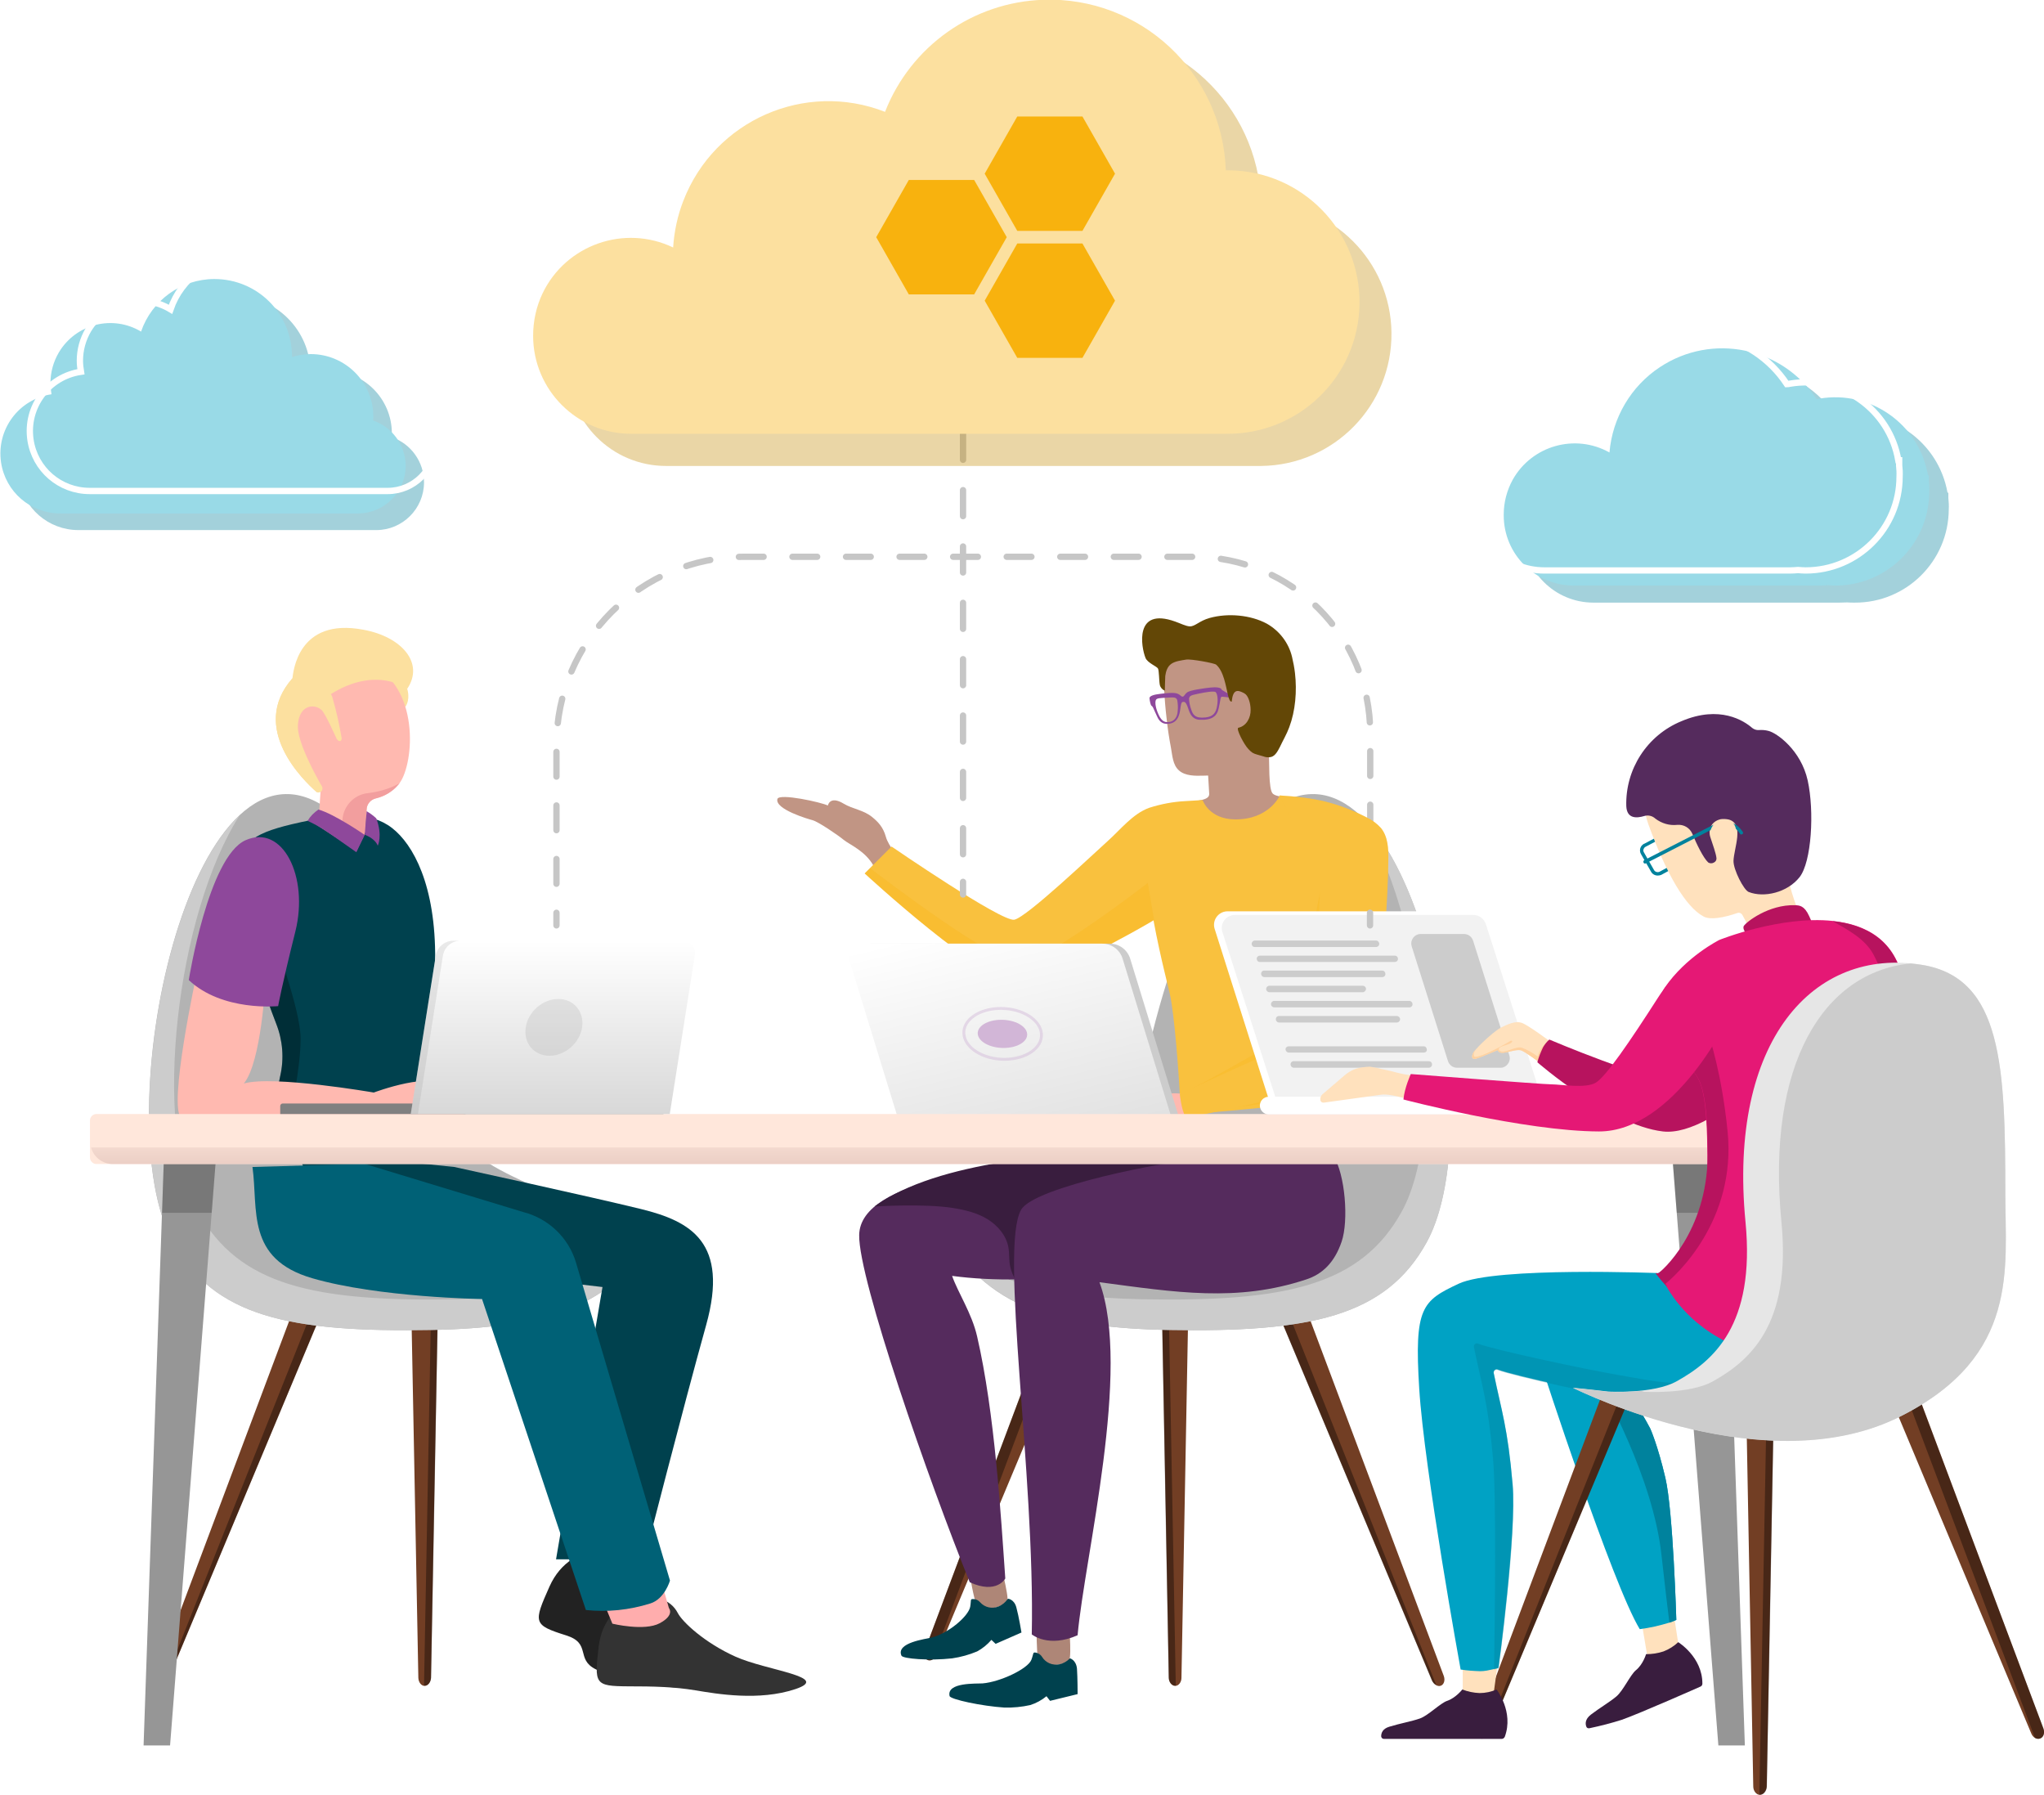 <?xml version="1.0" encoding="utf-8"?>
<!-- Generator: Adobe Illustrator 25.4.1, SVG Export Plug-In . SVG Version: 6.00 Build 0)  -->
<svg version="1.1" id="learning" xmlns="http://www.w3.org/2000/svg" xmlns:xlink="http://www.w3.org/1999/xlink" x="0px" y="0px"
	 viewBox="0 0 972.3 853.6" enable-background="new 0 0 972.3 853.6" xml:space="preserve">
<g id="lines">
	
		<line fill="none" stroke="#C6C6C6" stroke-width="3" stroke-linecap="round" stroke-dasharray="12.37,14.43" x1="458.1" y1="206.3" x2="458.1" y2="412.2"/>
	<path fill="none" stroke="#C6C6C6" stroke-width="3" stroke-linecap="round" stroke-dasharray="11.76,13.72" d="M264.7,420.3v-65.9
		c0-49.5,40.1-89.6,89.6-89.6h213.5c46.4,0,84,37.6,84,84v78.4"/>
</g>
<g id="people">
	<path fill="#723E24" d="M681.2,799.2l-79.1-188.9l12.7-5l72,191.8c0.7,2,0.1,4-1.4,4.6S682,801.1,681.2,799.2z"/>
	<path opacity="0.37" enable-background="new    " d="M616.9,611l-8.1,3.2l74.4,187.2c-0.9-0.5-1.7-1.3-2.1-2.2l-79.1-189l12.7-5
		L616.9,611z"/>
	<path fill="#723E24" d="M556,798l-3.8-204.8h13.6L562,798c0,2.1-1.4,3.8-3,3.8S556,800,556,798z"/>
	<path opacity="0.37" enable-background="new    " d="M565.7,598.5h-10.2l3.8,203.1c-0.1,0-0.2,0-0.4,0c-1.6,0-2.9-1.7-3-3.8
		l-3.8-204.8h13.6L565.7,598.5z"/>
	<path fill="#723E24" d="M445.5,787.1l79.1-189l-12.7-5l-72,191.8c-0.7,2-0.1,4,1.4,4.6S444.7,789,445.5,787.1z"/>
	<g opacity="0.37">
		<path d="M439.9,784.9l72-191.8l12.7,5l-1.5,3.5l-7.8-3.1l-71.6,190.7c-0.7,0.5-1.6,0.6-2.4,0.3
			C439.8,788.9,439.2,786.9,439.9,784.9z"/>
	</g>
	<path fill="#B3B3B3" d="M468.6,609.9c13.8,11.2,34.3,21.6,86.3,22.6c68.4,1.3,104.2-6.4,123.7-41.7c32.5-58.9-8.2-249.3-72.2-207.1
		C552.8,418.9,542.1,531.5,535,547S435.1,582.6,468.6,609.9z"/>
	<path fill="#CCCCCC" d="M543.1,617.9c68.4,1.3,104.2-6.4,123.7-41.7c22.2-40.2,10.3-141.7-19.9-188.6
		c38.6,35.8,56.6,158.1,31.8,203.2c-19.4,35.3-55.2,43-123.7,41.7c-52-1-72.5-11.4-86.3-22.6c-4.7-3.8-6.9-7.5-7.2-11.1
		C475.2,608.6,496.5,617,543.1,617.9z"/>
	<path fill="#C19584" d="M419.8,420c0,0-2.6-5.1-4.2-8.1c-3.9-7.2-11.5-10.2-14.3-12.5s-11.9-8.5-14.7-9.3
		c-1.9-0.5-18.1-5.2-16.8-10.1c0.8-2.9,21.1,1.6,24,3.1c0,0,0.9-4.9,7.5-0.9c4.3,2.6,9.5,3,13.6,6.4c2.7,2.2,5.2,4.7,6.5,9.4
		c1.1,4.2,7,11.2,7,11.2"/>
	<path fill="#C19584" d="M603.5,354.9c0.4,7.5-0.2,20.7,2,22.6s9.1,1.6,9.1,1.6s-25,31.5-27.2,29.8s-31.7-25.8-25.1-27
		s13.1-1,12.9-4.4s-0.4-6.9-0.6-10.3"/>
	<path fill="#F9C13E" d="M632,523.4c0,0-48.7,5.5-59.9,5.8s-10.7-5.6-10.7-5.6c-0.6-12.3-2.7-41.4-5-51.2c-2.2-9.2-3.1-12.6-5-21.3
		c-4.2-19.4-4-23.1-8.4-47.1l29.1-23.4c0,0,3,8.9,15.2,9.1c16.3,0.2,21.4-11.2,21.4-11.2l39.7,26.3l3.7,64l-4.7,52.7"/>
	<path fill="#C19584" d="M604.1,348.1c-0.9,3.8-2,7.5-3.4,11.2c-2.6,6.7-6.4,9.1-13.4,9.2l-14.9,0.4c-3.8,0.1-8.6,0.2-11.6-2.5
		s-3.1-7.1-3.8-10.8c-0.9-4.7-1.6-9.4-2.1-14.2c-1.1-9.3-1.5-18.6-1.3-28c0-1.3,0.1-2.6,0.3-3.8c0.1-0.5,0.3-1,0.6-1.4
		c0.5-0.4,1.1-0.7,1.8-0.7c9.3-1.5,18.7-2.1,28.2-1.8c6.7,0.2,13.7,1,19,5s7.8,10.8,10.1,17.1c0.4,1,0.6,2.4-0.2,3"/>
	<path fill="#AE8677" d="M461.3,748.9c0,0,1.8,11,3.3,14.7s13.8,0.3,14.6-2.1s-3.9-20.3-3.9-20.3"/>
	<path fill="#00414E" d="M483.5,764.6c1.1,4,2.4,11.8,2.4,11.8l-12.3,5.4l-2-1.9c-1.9,2.2-4.2,4.1-6.8,5.5
		c-3.8,1.6-7.8,2.7-11.9,3.3c-10.8,1.2-23.5,0.2-24.1-1.3c-2.7-6.2,11.6-7.9,14.4-8.6c8.1-2.1,17.4-10.1,18.3-14.6
		c0.6-3.3-0.2-3.8,1.6-3.7c1.2,0,2.3,0.6,3.1,1.5c2.2,2.5,5.7,3.3,8.8,2c1.8-0.7,3.3-2,4.4-3.6C479.3,760.2,482.5,760.5,483.5,764.6
		z"/>
	<path fill="#552B5D" d="M515.8,605.3c-19.3,3.8-43.4,4.1-62.9,1.5c2.7,7.8,9.4,17.8,11.9,28.8c8.4,36.3,11.3,85,13.4,115.1
		c0,0-4,7.7-16.9,1.8c-19.3-47.6-53-144.2-52.6-165.1c0.4-26.7,66.9-33.1,115.7-39.7"/>
	<path fill="#391D3E" d="M600.8,551.9c15.3,11.2-85,53.4-85,53.4c-10.8,2.1-21.9,3.2-32.9,3.1c-1.1-1.9-1.9-4-2.4-6.2
		c-0.6-2.9-0.3-6-0.8-8.9c-1-5.7-5.1-10.5-10-13.5s-10.7-4.4-16.4-5.3c-13.6-2.2-37.3-0.7-37.3-0.7c30.2-22.2,91.9-25.1,120.6-27
		C542.1,555.9,598.6,550.3,600.8,551.9z"/>
	<path fill="#AE8677" d="M493.1,774.2c0,0-0.1,11.1,0.7,15.1s13.5,2.7,14.8,0.4s-0.3-20.7-0.3-20.7"/>
	<path fill="#00414E" d="M512.3,793.6c0.3,4.2,0.3,12.1,0.3,12.1l-13.1,3.2l-1.7-2.2c-2.3,1.9-4.9,3.3-7.7,4.2
		c-4,0.9-8.2,1.3-12.3,1.2c-10.8-0.7-25.8-3.9-26.1-5.5c-1.5-6.6,12.8-5.8,15.7-6c8.4-0.7,21.5-6.9,23.2-11.2
		c1.2-3.1,0.5-3.8,2.3-3.4c1.2,0.3,2.2,1,2.8,2c1.7,2.8,5,4.2,8.3,3.5c1.9-0.4,3.6-1.4,4.9-2.8C508.9,788.6,511.9,789.4,512.3,793.6
		z"/>
	<path fill="#552B5D" d="M634.3,549.7c-22.6,2-45.3,2.7-68,2.2c-8.7,0-74.4,12.3-80.6,23.5c-10.3,18.3,6.7,125.3,5.1,201.9
		c0,0,7.9,6.6,21.8,0.4C516,740,538.3,651.2,523,609.8c36.2,4.8,65.4,9.6,98.3-1.3c7.7-2.5,13.5-8,16.9-18S639.9,558.6,634.3,549.7z
		"/>
	<path fill="#F9C13E" d="M572.1,380.5c0,0-7,0.4-8.3,0.5c-5.8,0.3-11.6,1.4-17.2,3.2c-7.9,2.9-13.5,10.3-19.9,16
		c-6.2,5.5-38.2,36-44.2,37.2s-58.4-34.8-58.4-34.8l-12.8,12.8c0,0,56.9,52.6,73.9,52.6c8.2,0,53.7-23.9,68.2-33.2L572.1,380.5z"/>
	<path opacity="0.25" fill="#F8B20E" enable-background="new    " d="M485.4,457.9c-11.7,0.7-65.3-40.3-71.5-45l-2.5,2.5
		c0,0,56.9,52.6,73.9,52.6c6.9,0,39.5-16.6,58.7-27.5l5-2.9l-3-17.7C545.9,420,497.8,457.2,485.4,457.9z"/>
	<g opacity="0.25">
		<path fill="#F8B20E" d="M629.4,417.2c-6.5,29.3-7.6,52.2-9.5,73.2c-22.8,8.8-38.7,21.2-61,31.1c0,0-10.9-2.1-12.7,4.5
			c-1.1,3.8,19.6,2.4,19.6,2.4c20.6,0.1,76.1-10.5,79.8-11.5s14.4-70.2,14.8-107.8c0.1-5.3-0.1-11.1-3.5-15.3
			c-1.9-2.1-4.2-3.8-6.7-5c-14.5-7.4-25.3-9.5-41.6-10.5"/>
	</g>
	<path fill="#FFB9B0" d="M568.7,523.4c-2.5-3.1-6.9-3.5-10.8-3.4c-2.9,0.1-5.8,0.3-8.7,0.7c-1.3,0.2-2.8,0.5-3,1.9s6.4,0,9.8,1
		c-6.7,0.6-13.4,0.8-20.1,0.5c-0.8-0.1-1.6,0-2.3,0.2c-0.8,0.3-1.3,1-1.3,1.8c0.1,0.6,0.4,1.2,0.9,1.5c1.9,1.7,4.4,2.4,6.9,2.8
		c10.3,1.8,21.1,1.5,30.6-2.7"/>
	<path fill="#F9C13E" d="M628,416.6c-0.5,31.3-2.8,45.7-2.2,77c-15.7,3.4-42.3,16.7-64.6,26.6c0,0,0.7,7.5,2.8,11.2
		c1.7,0.6,77.9-15.9,83.8-21.2c5.2-4.8,12.2-63.6,12.6-101.1c0.1-5.3-0.1-11.1-3.5-15.3c-1.9-2.1-4.2-3.8-6.7-5
		c-14.5-7.4-25.3-9.5-41.6-10.5"/>
	<path fill="#CCCCCC" d="M430.8,532H561l-23.4-76.1c-1.3-4.2-5.2-7.1-9.6-7.1H414c-3.6,0-6.5,2.9-6.5,6.5c0,0.6,0.1,1.3,0.3,1.9
		L430.8,532z"/>
	
		<linearGradient id="SVGID_1_" gradientUnits="userSpaceOnUse" x1="467.377" y1="416.079" x2="501.267" y2="273.199" gradientTransform="matrix(1 0 0 -1 0 854)">
		<stop  offset="0" style="stop-color:#FFFFFF"/>
		<stop  offset="1" style="stop-color:#D8D8D8"/>
	</linearGradient>
	<path fill="url(#SVGID_1_)" d="M429.1,532h128.3l-23.4-76.1c-1.3-4.2-5.2-7.1-9.6-7.1H410.4c-3.6,0-6.5,2.9-6.5,6.5
		c0,0.6,0.1,1.3,0.3,1.9l22.4,72.9C426.9,531.2,428,532,429.1,532z"/>
	<path opacity="0.45" fill="none" stroke="#D2B6D7" stroke-width="1.37" stroke-miterlimit="10" enable-background="new    " d="
		M495.4,491.7c0.5,6.7-7.4,12.1-17.6,12.1s-18.8-5.4-19.3-12.1s7.4-12.1,17.6-12.1S494.9,485,495.4,491.7z"/>
	<path fill="#D2B6D7" d="M488.6,491.7c0.3,3.7-4.7,6.7-11.2,6.7s-12-3-12.3-6.7s4.7-6.7,11.2-6.7S488.3,488,488.6,491.7z"/>
	<path fill="#8E489B" d="M581.2,328.1c-0.2-1.2-2.8-1.4-5.5-1.1s-9.6,1.2-11,2.3s-1.3,1.9-2.1,2s-0.8-0.7-2.5-1.4s-5.7-0.2-8.3,0.1
		s-5.1,0.9-5,2.1s0.5,3.3,1,3.6s0.5,0.3,2.6,5c1.1,2.6,2.9,4.1,6.3,3.4c4.3-0.9,4.6-5.8,4.9-7.9s0.6-2.4,1.3-2.4s1.1,0.1,1.9,2
		s1.4,6.3,5.8,6.5c5.8,0.3,8.3-1.6,9.1-5.4c1.1-5,0.8-5,1.3-5.5c0.2-0.2,4.3,0.4,4.3,0.4l-0.1-1.5
		C583.8,329.7,582.5,328.9,581.2,328.1z M560.2,338.2c-0.1,2.5-1.4,4.9-4.2,5.2c-2.6,0.3-3.9-1.1-5.3-4.5c-1.2-3-1.3-5.3-0.8-6.1
		s1.9-0.8,5.2-1s4.4-0.3,4.9,1.2C560.3,334.7,560.4,336.4,560.2,338.2z M579,335.4c-0.5,3.6-1.9,5.4-5.5,5.8
		c-5.1,0.6-6.1-1.4-6.9-3.9c-0.6-1.6-0.9-3.3-1-5c0.2-1.5,1.2-1.7,4.5-2.4s7.5-1.4,8.2-0.7S579.5,332.2,579,335.4L579,335.4z"/>
	<path fill="#634706" d="M616,320.1c-0.3-2.6-0.8-5.2-1.4-7.7c-1.6-6.7-6-12.4-12-15.8c-7.8-4.2-18.6-5.1-27.2-2.7
		c-5,1.4-6.8,4-9.4,4c-2-0.1-4.4-1.4-7-2.3c-19.5-7-16.2,12.1-14.1,17.3c0.9,2.3,5.3,4,5.9,5s0.5,5.7,0.9,7.8
		c0.3,1.3,1.2,2.3,2.4,2.8c0,0,0.1-6.1,0.2-7c0.3-2.2,1-4.5,2.9-5.8s4.7-1.6,7-2s13.6,1.7,14.3,2.4c3.6,3.1,4.6,10.2,5.6,14.4
		c0.5,2,1,3.3,1.8,3.2c0.6-5.8,2.6-5.9,6.1-3.9c1.8,1,2.9,4.7,2.9,7.8c0.1,3.7-2,7.7-5.8,8.5c-1.4,0.3,2.8,8.2,4.7,10.1
		c0.6,0.7,1.3,1.3,2,1.8c0.7,0.4,1.5,0.7,2.3,0.9l2.8,0.8c1.2,0.5,2.5,0.6,3.8,0.3c2-0.6,3.1-2.8,4.1-4.7c1.5-3.2,3.3-6.2,4.5-9.5
		C616.2,338.1,617,328.7,616,320.1z"/>
	<path fill="#723E24" d="M79.8,799.2l79.1-189l-12.7-5L74.2,797c-0.7,2-0.1,4,1.4,4.6S79,801.1,79.8,799.2z"/>
	<path opacity="0.37" enable-background="new    " d="M144,611l8.1,3.2L77.7,801.4c0.9-0.5,1.7-1.3,2.1-2.2l79.1-189l-12.7-5
		L144,611z"/>
	<path fill="#723E24" d="M205,798l3.8-204.8h-13.7L199,798c0.1,2.1,1.4,3.8,3,3.8S204.9,800,205,798z"/>
	<path opacity="0.37" enable-background="new    " d="M195.3,598.5h10.2l-3.8,203.1c0.1,0,0.2,0,0.4,0c1.6,0,2.9-1.7,3-3.8
		l3.8-204.8h-13.7L195.3,598.5z"/>
	<path fill="#723E24" d="M324.2,799.2l-79.1-188.9l12.7-5l72,191.8c0.7,2,0.1,4-1.4,4.6S325,801.1,324.2,799.2z"/>
	<g opacity="0.37">
		<path d="M329.8,797l-72-191.8l-12.7,5l1.4,3.5l7.8-3.1L326,801.2c0.7,0.5,1.6,0.6,2.4,0.3C329.9,801,330.5,798.9,329.8,797z"/>
	</g>
	<path fill="#B3B3B3" d="M292.3,609.9c-13.8,11.2-34.3,21.6-86.3,22.6c-68.4,1.3-104.2-6.4-123.7-41.7
		c-32.5-58.9,8.2-249.3,72.2-207.1c53.6,35.3,64.3,147.8,71.4,163.3S325.9,582.6,292.3,609.9z"/>
	<path fill="#CCCCCC" d="M217.9,617.9c-68.4,1.3-104.2-6.4-123.7-41.7C72.1,536,84,434.5,114.1,387.6
		c-38.6,35.8-56.6,158.1-31.8,203.2c19.4,35.3,55.2,43,123.7,41.7c52-1,72.5-11.4,86.3-22.6c4.7-3.8,6.9-7.5,7.2-11.1
		C285.7,608.6,264.4,617,217.9,617.9z"/>
	<path fill="#222222" d="M304,750.2c0.9,5-8.5,18.2,4.1,29.3s41.4,22.8,22.4,23.2s-37.4-4-47.1-8.8s-2-12.3-14-16.1
		c-15.9-5-15.7-6-8-23.3C272,730.8,301.2,734.1,304,750.2z"/>
	<path fill="#333333" d="M322.4,767.1c2.2,4.3,12.8,14.2,27.5,20.8s45.8,9.6,28.5,15.4s-37.4,2.3-47.6,0.6s-20.1-1.9-32.1-1.9
		c-15.9-0.1-16-1.1-13.9-19C287.7,758.4,315.2,753.2,322.4,767.1z"/>
	<path fill="#FFADAD" d="M285.1,757.1l6.2,15.1c0,0,15.2,3.7,22.5-0.2s4.4-7.2,4.4-7.2l-6.4-22.3L285.1,757.1z"/>
	<path fill="#00414E" d="M216.1,555c0,0,65.2,14.2,88.8,20s42,15.8,31,55.2s-29.4,111.4-29.4,111.4h-42l22.1-129.5l-123-14.5
		l-22.7-50.3L216.1,555z"/>
	<path fill="#006176" d="M120.1,555c2.8,20.3-3.2,43.7,28.4,52.9s80.8,9.9,80.8,9.9l49.4,147.9c10.3,1.1,20.7,0,30.6-3.1
		c6.9-2.1,9.4-10.9,9.4-10.9l-44.7-151.2c-3.5-11.8-13-20.9-24.9-24l-75.7-23L120.1,555z"/>
	<path fill="#00414E" d="M131.4,486.9c3.1,7.9,3.8,16.5,1.9,24.8c-3.6,16.5,0.5,17.6,0.5,17.6s22.3,14.2,40.9,19.9
		c13.3,4.1,24.6,3.4,24.3-11.2v-0.2c0-0.9,0-1.7-0.1-2.6c-0.6-33,6.2-34.7,7.9-71.6c1.8-37.9-8.4-59-18.4-68.2s-23.8-9.5-49.6-3.4
		c-19.4,4.6-25.8,9.7-25.6,24.1c0.2,5.9,0.9,11.8,2.1,17.7C118.6,451.8,126.2,473.4,131.4,486.9z"/>
	<path opacity="0.3" enable-background="new    " d="M131.4,486.9c3.1,7.9,3.8,16.5,1.9,24.8c-3.6,16.5,0.5,17.6,0.5,17.6
		s22.3,14.2,40.9,19.9l17.3-1.6l6.9-5.5v-4.3c0-0.9,0-1.7-0.1-2.6c-8.7,0.7-17.5,0.4-26.2-0.7c-8.8-1.1-17.4-3.2-25.7-6.4
		c-4.5-1.7-7.1-6.4-6.3-11.1c1.1-6.5,2.4-15.8,2.4-23s-3.4-19.5-6.2-28.4c-2.1-6.8-2.8-13.9-2.3-21c0.5-8,0.5-16,0-23.9l-13.7-7.5
		l-7.7,2.9c0.2,5.9,0.9,11.8,2.1,17.7C118.6,451.8,126.2,473.4,131.4,486.9z"/>
	<path fill="#FCE09F" d="M193.7,327.6c0,0,1.7,4.8-0.9,8.6l-10.6-14.4l7.4-0.1L193.7,327.6z"/>
	<path fill="#FFB9B0" d="M136,346.6c0.5,18.6,16.5,29.3,16.5,29.3l-1.1,16.9l10.8,7l7.4,4.8l4.2-8.9l0.6-10.9c0.1-2.5,2-4.7,4.5-5.2
		c4.1-1,7.8-3.2,10.5-6.4c0.2-0.3,0.5-0.5,0.7-0.8l0,0c7-9.6,9.7-46.2-14.4-56.6C150.9,305.1,135.5,328,136,346.6z"/>
	<path fill="#F29E9E" d="M162.9,389.8l-0.7,10.1l7.4,4.8l4.2-8.9l0.6-10.9c0.1-2.5,2-4.7,4.5-5.2c4.1-1,7.8-3.2,10.5-6.4
		c0.2-0.3,0.5-0.5,0.7-0.8c-4.7,2.6-9.8,4.1-15.1,4.7C168.5,377.9,163.4,383.2,162.9,389.8z"/>
	<path fill="#FCE09F" d="M161.9,352.4c-0.9,0.4-1.8-1.1-1.8-1.1s-5.2-11.7-7-13.5c-3.2-3.2-10.8-3-11.4,7.1
		c-0.5,7.8,8.7,24.4,11.5,29.2c0.4,0.8,0.2,1.8-0.5,2.4c-0.3,0.2-0.6,0.3-1,0.4h-0.1c-0.4,0-0.9-0.1-1.2-0.4
		c-5.9-5.2-32.1-30.3-11.3-53.9c0,0,16.5,1.1,19,9c1.8,6.2,3.2,12.4,4.3,18.8C162.4,350.3,162.9,351.9,161.9,352.4z"/>
	<path fill="#FCE09F" d="M193.7,327.6c0,0-14.4-11.2-36.3,2.5l-17.9-4.6c0,0-0.8-0.2-0.4-2.9s2.4-29.1,33.8-23.1
		C191,302.8,202,315.3,193.7,327.6z"/>
	<path fill="#8E489B" d="M151.5,385c-2.1,1.4-3.9,3.2-5.2,5.4c2.3,1,4.5,2.2,6.7,3.5c2.8,1.7,16.5,11.4,16.5,11.4l4-8.2
		C173.4,397,159.2,387.2,151.5,385z"/>
	<path fill="#8E489B" d="M173.5,397c0,0,4.8,1.6,6.2,5.2c0,0,2.4-4.7-0.7-13c-1.4-1.3-2.9-2.4-4.6-3.4L173.5,397z"/>
	<path fill="#E5BB98" d="M135.5,545.3c1,1.3,2.1,2.5,3.3,3.6c0.8,0.4,0.9-0.5,0.6-1.1S135.6,544.4,135.5,545.3z"/>
	<path fill="#FCE09F" d="M151.7,376.9h-0.1c-0.4,0-0.9-0.1-1.2-0.4c-5.9-5.2-32.1-30.3-11.3-53.9c-0.6,2.5-0.8,5-0.6,7.5
		C138.5,330.1,125.2,351.5,151.7,376.9z"/>
	<path fill="#FFB9B0" d="M93.6,462.9c0,0-13.9,63.9-7.3,68.8s80.7,5.6,87.5,6.7s35.2,5.7,49.6-7c1.9-1.7-8.8-0.9-11.3-6.5
		s1.3-4.9,0-7.3c-5.1-9-34.3,2-34.3,2s-47.9-8.3-61.8-4.3c8.3-10.1,10.2-47.7,10.2-47.7L93.6,462.9z"/>
	<path fill="#8E489B" d="M89.8,466.1c0,0,9.3-58.6,27-66.5S147,417,140.5,443s-8.2,35.5-8.2,35.5S105.8,481.2,89.8,466.1z"/>
	<polygon fill="#969696" points="80.9,830.1 68.3,830.1 78.3,540.9 103.5,540.9 	"/>
	<polygon opacity="0.2" enable-background="new    " points="77.1,576.8 100.7,576.8 103.5,540.9 78.3,540.9 	"/>
	<polygon fill="#969696" points="817.4,830.1 830,830.1 820,540.9 794.8,540.9 	"/>
	<polygon opacity="0.2" enable-background="new    " points="821.2,576.8 797.6,576.8 794.8,540.9 820,540.9 	"/>
	<path fill="#FFE7DB" d="M45.9,529.8h806.4c1.7,0,3.1,1.4,3.1,3.1v17.6c0,1.7-1.4,3.1-3.1,3.1H45.9c-1.7,0-3.1-1.4-3.1-3.1v-17.6
		C42.8,531.2,44.2,529.8,45.9,529.8z"/>
	
		<linearGradient id="SVGID_00000150790181447353072670000010553769926409115568_" gradientUnits="userSpaceOnUse" x1="449.135" y1="344.93" x2="449.135" y2="259.71" gradientTransform="matrix(1 0 0 -1 0 854)">
		<stop  offset="0" style="stop-color:#FFE7DB"/>
		<stop  offset="0.24" style="stop-color:#FDE4D8"/>
		<stop  offset="0.41" style="stop-color:#F5DBD0"/>
		<stop  offset="0.56" style="stop-color:#E8CBC2"/>
		<stop  offset="0.69" style="stop-color:#D6B5AE"/>
		<stop  offset="0.82" style="stop-color:#BE9994"/>
		<stop  offset="0.94" style="stop-color:#A27674"/>
		<stop  offset="1" style="stop-color:#916262"/>
	</linearGradient>
	<path fill="url(#SVGID_00000150790181447353072670000010553769926409115568_)" d="M43.3,545.7c1.3,4.7,5.5,7.9,10.4,7.9h790.9
		c4.8,0,9.1-3.2,10.4-7.9H43.3z"/>
	<path fill="#808080" d="M315.7,529.8H133.3l0,0V526c0-0.6,0.5-1.2,1.2-1.2h181.1l0,0V529.8L315.7,529.8z"/>
	
		<linearGradient id="SVGID_00000173142117697131776270000006382677784357481144_" gradientUnits="userSpaceOnUse" x1="262.982" y1="324.18" x2="262.982" y2="406.612" gradientTransform="matrix(1 0 0 -1 0 854)">
		<stop  offset="0" style="stop-color:#D8D8D8"/>
		<stop  offset="1" style="stop-color:#FFFFFF"/>
	</linearGradient>
	<path fill="url(#SVGID_00000173142117697131776270000006382677784357481144_)" d="M195.4,529.8h123.2l11.9-75.4
		c0.7-3.1-1.4-6.2-4.5-6.9c-0.4-0.1-0.9-0.1-1.3-0.1H215.3c-4,0.2-7.3,3.1-8,7L195.4,529.8z"/>
	<path opacity="0.2" fill="#999999" enable-background="new    " d="M215.3,447.4h3.4c-4,0.2-7.3,3.1-8,7l-11.9,75.4h-3.4l11.9-75.4
		C208,450.5,211.3,447.6,215.3,447.4z"/>
	<path opacity="0.2" fill="#999999" enable-background="new    " d="M250.1,488.6c-1.2,7.5,3.9,13.5,11.3,13.5
		c7.4,0,14.4-6.1,15.5-13.5s-3.9-13.5-11.3-13.5S251.2,481.1,250.1,488.6z"/>
	<polygon fill="#FFE1BD" points="781.4,774.5 783.8,788.8 794.6,788.8 799.3,788 795.9,765.8 	"/>
	<path fill="#00A2C4" d="M797.4,770.4c-1,0.5-2.1,0.9-3.3,1.3c-4.6,1.4-9.3,2.5-14.1,3.1c-13-21.3-46.7-125.2-46.7-125.2
		c-3.1-13.1,16.6,3.7,24.8,3.2c2.6-0.2,5.2,0.2,7.6,1.1c7.8,3.3,19.3,25.5,19.3,25.5s3.5,7.7,7.2,23.5S797.4,770.4,797.4,770.4z"/>
	<path fill="#00829D" d="M797.4,770.4c-1,0.5-2.1,0.9-3.3,1.3c-0.8-6.3-2-16.4-3.8-32.5c-4-36-26.8-77.2-32.2-86.4
		c2.6-0.2,5.2,0.2,7.6,1.1c7.8,3.3,19.3,25.5,19.3,25.5s3.5,7.7,7.2,23.5S797.4,770.4,797.4,770.4z"/>
	<path fill="#391D3E" d="M783,786.7c2.8,0,5.6-0.4,8.3-1.3c2.6-1,5-2.5,7-4.4c0,0,11.5,7,11.5,19.7c0,0.7-0.4,1.3-1.1,1.5
		c0,0-27.7,12.3-37.2,15.7c-5,1.6-10.1,2.9-15.3,4c-0.7,0.2-1.4-0.1-1.6-0.7c-0.5-1.3-0.7-3.5,2.1-5.7c4.3-3.3,9-6,12.2-8.7
		s6.6-10.2,9.2-12.4C781.6,791.6,783,786.7,783,786.7z"/>
	<g>
		<defs>
			<path id="SVGID_00000166637199268820035140000000008275454554191003_" d="M764.9,638.3l42,10l49.6,0.2l51.4-12.9l92,171.4
				l-12.5,51.7c0,0-290.6,20.9-298.4,14.3s-44.1-41.8-49.2-55.6S764.9,638.3,764.9,638.3z"/>
		</defs>
		<clipPath id="SVGID_00000055695750627572428020000006624530638059017109_">
			<use xlink:href="#SVGID_00000166637199268820035140000000008275454554191003_"  overflow="visible"/>
		</clipPath>
		<g clip-path="url(#SVGID_00000055695750627572428020000006624530638059017109_)">
			<path fill="#723E24" d="M840.4,849.6l4-216H830l4,216c0,2.2,1.5,4,3.1,4S840.3,851.8,840.4,849.6z"/>
			<path fill="#723E24" d="M708.3,824.3l83.5-199.3l-13.4-5.3l-76,202.2c-0.8,2.1-0.1,4.2,1.5,4.8S707.5,826.4,708.3,824.3z"/>
			<path fill="#723E24" d="M966.2,824.3L882.7,625l13.4-5.3L972,822c0.8,2.1,0.1,4.2-1.5,4.8S967,826.4,966.2,824.3z"/>
			<g opacity="0.37">
				<path d="M776.1,625.9l8.5,3.4l-78.5,197.4c1-0.5,1.7-1.3,2.2-2.4l83.5-199.3l-13.4-5.3L776.1,625.9z"/>
			</g>
			<g opacity="0.37">
				<path d="M830.2,639.3h10.7l-4,214.3c0.1,0,0.2,0,0.4,0c1.7,0,3.1-1.8,3.2-4l4-216H830L830.2,639.3z"/>
			</g>
			<g opacity="0.37">
				<path d="M972,822l-76-202.2l-13.4,5.3l1.5,3.7l8.3-3.3L968,826.5c0.7,0.5,1.7,0.6,2.5,0.3C972.1,826.2,972.8,824.1,972,822z"/>
			</g>
		</g>
	</g>
	<path fill="#FFFFFF" d="M736,524H603.9l-26.1-82.2c-1.1-3.4,0.8-7,4.2-8.1c0.6-0.2,1.3-0.3,2-0.3h118.6c2.8,0,5.3,1.8,6.1,4.5
		L736,524z"/>
	<path fill="#F2F2F2" d="M733.9,524H607.4l-25.9-80.7c-1.1-3.3,0.8-6.9,4.1-7.9c0.6-0.2,1.3-0.3,2-0.3h113.1c2.8,0,5.2,1.8,6.1,4.4
		L733.9,524z"/>
	<path fill="#CCCCCC" d="M654.5,450.4h-57.6c-0.9,0-1.5-0.7-1.5-1.5c0,0,0,0,0,0l0,0c0-0.9,0.7-1.6,1.5-1.6c0,0,0,0,0,0h57.6
		c0.9,0,1.5,0.7,1.6,1.5c0,0,0,0,0,0l0,0C656.1,449.7,655.4,450.4,654.5,450.4C654.6,450.4,654.5,450.4,654.5,450.4z"/>
	<path fill="#CCCCCC" d="M663.5,457.5h-64.2c-0.9,0-1.5-0.7-1.5-1.5c0,0,0,0,0,0l0,0c0-0.9,0.7-1.5,1.5-1.5c0,0,0,0,0,0h64.2
		c0.9,0,1.5,0.7,1.5,1.5c0,0,0,0,0,0l0,0C665,456.9,664.3,457.5,663.5,457.5z"/>
	<path fill="#CCCCCC" d="M657.5,464.7h-56c-0.9,0-1.6-0.7-1.6-1.6l0,0c0-0.9,0.7-1.6,1.6-1.5h56c0.9,0,1.5,0.7,1.5,1.5l0,0
		C659.1,464,658.4,464.7,657.5,464.7C657.5,464.7,657.5,464.7,657.5,464.7z"/>
	<path fill="#CCCCCC" d="M648.2,471.9h-44.3c-0.9,0-1.6-0.7-1.6-1.5c0,0,0,0,0,0l0,0c0-0.9,0.7-1.6,1.6-1.6h44.3
		c0.9,0,1.6,0.7,1.6,1.6l0,0C649.7,471.2,649,471.9,648.2,471.9C648.2,471.9,648.2,471.9,648.2,471.9z"/>
	<path fill="#CCCCCC" d="M670.4,479.1h-64.2c-0.9,0-1.6-0.7-1.6-1.5c0,0,0,0,0,0l0,0c0-0.9,0.7-1.6,1.5-1.6c0,0,0,0,0,0h64.2
		c0.9,0,1.6,0.7,1.6,1.5c0,0,0,0,0,0l0,0C672,478.4,671.3,479.1,670.4,479.1C670.4,479.1,670.4,479.1,670.4,479.1z"/>
	<path fill="#CCCCCC" d="M664.4,486.3h-55.9c-0.9,0-1.6-0.7-1.6-1.6l0,0c0-0.9,0.7-1.6,1.6-1.5h55.9c0.9,0,1.6,0.7,1.6,1.5l0,0
		C666,485.6,665.3,486.3,664.4,486.3z"/>
	<path fill="#CCCCCC" d="M677.3,500.6h-64.2c-0.9,0-1.5-0.7-1.6-1.5c0,0,0,0,0,0l0,0c0-0.9,0.7-1.5,1.5-1.5c0,0,0,0,0,0h64.2
		c0.9,0,1.5,0.7,1.5,1.5c0,0,0,0,0,0l0,0C678.9,499.9,678.2,500.6,677.3,500.6C677.3,500.6,677.3,500.6,677.3,500.6z"/>
	<path fill="#CCCCCC" d="M679.7,507.8h-64.2c-0.9,0-1.6-0.7-1.6-1.6l0,0c0-0.9,0.7-1.6,1.6-1.5h64.2c0.9,0,1.5,0.7,1.5,1.5l0,0
		C681.2,507.1,680.5,507.8,679.7,507.8z"/>
	<path fill="#CCCCCC" d="M713.8,507.8H693c-1.9,0-3.6-1.3-4.2-3.1L671.5,450c-0.7-2.3,0.6-4.8,2.9-5.6c0.4-0.1,0.9-0.2,1.3-0.2h20.8
		c1.9,0,3.6,1.3,4.2,3.1l17.3,54.7c0.7,2.3-0.6,4.8-2.9,5.6C714.7,507.8,714.2,507.8,713.8,507.8z"/>
	<path fill="#FFFFFF" d="M747.1,530H603.5c-2.3,0-4.2-1.9-4.2-4.2c0,0,0,0,0,0l0,0c0-2.3,1.9-4.2,4.2-4.2l0,0h143.6
		c2.3,0,4.2,1.9,4.2,4.2c0,0,0,0,0,0l0,0C751.3,528.1,749.4,530,747.1,530z"/>
	<path fill="#00829D" d="M788.5,416.4c-1.3,0-2.5-0.7-3.1-1.8l-4.8-8.4c-1-1.7-0.4-3.9,1.4-4.9c0,0,0.1,0,0.1,0l13.3-7
		c1.7-0.9,3.9-0.3,4.8,1.5l4.5,8.3c0.9,1.7,0.3,3.9-1.4,4.9l-13.1,7.1C789.7,416.3,789.1,416.4,788.5,416.4z M797,395.5
		c-0.3,0-0.6,0.1-0.9,0.2l-13.3,7c-0.5,0.2-0.8,0.7-1,1.2c-0.2,0.5-0.1,1,0.2,1.5l0,0l4.8,8.4c0.5,0.9,1.7,1.2,2.6,0.8l13.1-7.1
		c0.5-0.2,0.8-0.7,0.9-1.1c0.1-0.5,0.1-1-0.2-1.5l-4.5-8.3C798.3,395.8,797.7,395.5,797,395.5L797,395.5z"/>
	<path fill="#FFE1BD" d="M734,503.3c-0.9,1.2-1.7,2-1.7,2s-7-5.3-8.9-5.8s-6.1,1-8.4,1.2s-2.5-1.3-2.5-1.3s-9,3.8-10.4,4.1
		s-2.4-0.1-1.5-2.4c0.4-0.8,1-1.6,1.7-2.3l0,0c3.1-3.5,9.4-9,11.7-10.1c2.9-1.4,6.8-3.4,10-2.2s13.5,8.9,13.5,8.9
		C737.6,498,735.6,501.3,734,503.3z"/>
	<path fill="#FFD19F" d="M736.2,495.9l-2.2,7.4c-0.9,1.2-1.7,2-1.7,2s-7-5.3-8.9-5.8s-6.1,1-8.4,1.2s-2.5-1.3-2.5-1.3
		s-9,3.8-10.4,4.1s-2.4-0.1-1.5-2.4c0.4-0.8,1-1.6,1.7-2.3c-0.8,1.1-1.6,2.1-1.1,3.5c0.6,1.6,10.2-3,17.2-7.2c0.1-0.1,0.7-0.3,0.9,0
		s-0.3,0.7-0.4,0.8c-1.2,1.2-7,1.7-5.8,3.5c1.7,2.6,7.7-2.2,10.9-1.1c2.6,1,5.1,2.4,7.4,4.1C731.3,502.5,733.2,496.8,736.2,495.9z"
		/>
	<path fill="#B7135E" d="M731.3,505.2c0,0,34.2,29.9,59.7,32.9s68.7-45.5,68.7-45.5s-2.7-25.8-18.7-22.8s-37.3,41.4-46.6,43.2
		c-9.3,1.8-57.4-18.6-57.4-18.6c-1.2,1-2.2,2.3-3,3.7C732.9,500.4,731.9,502.8,731.3,505.2z"/>
	<path fill="#FFE1BD" d="M847.5,358c-9.3-10.7-23.2-11.9-33.8-10.7c-14,1.5-26.2,11-30.2,24.5c-2,6.6-1.8,13.7,0.6,20.2
		c8.7,24,17.8,39.4,26.3,43.9c3.2,1.7,9.4,0.6,16.1-1.7c0.9-0.3,1.8,0.1,2.3,0.9l2.8,5.2l24.6-5.3c-2-4.5-3.6-9.2-4.8-14
		C854.9,416.4,864.6,377.6,847.5,358z"/>
	<path fill="#552B5D" d="M797.8,392.3c3.1-0.3,6,1.4,7.2,4.2c2,4.8,5.2,11.5,7.6,13.7c0.8,0.5,1.9,0.5,2.7,0
		c0.8-0.4,1.3-1.2,1.2-2.1c-0.2-2.1-1.8-6.6-2.8-9.6c-1.4-3.8,0.3-7.9,4.8-8.9c1.3-0.2,2.7-0.1,4,0.2c7.3,2.2,2.3,13.6,2.1,19.6
		c-0.1,4.2,4.9,13.9,7.2,14.8c7.3,2.9,18.4,0.3,24.2-7s7.1-31.5,3.9-46s-14.8-22.7-18.7-23.6c-1.5-0.4-3-0.5-4.5-0.4
		c-1.2,0.1-2.3-0.3-3.2-1c-3.9-3.4-15.4-11-33.7-3.2c-16.3,6.7-26.7,22.8-26.2,40.4c0.3,6.2,5.1,5.7,8.5,4.7
		c1.9-0.6,3.9-0.1,5.3,1.2C790.4,391.6,794.1,392.7,797.8,392.3z"/>
	<path fill="#B7135E" d="M830.8,444.2c0,0-2.1-2.4-1.3-3.8c1-1.8,11.8-10.3,24.4-9.9c2,0.1,4.4,0.1,6.7,5.2c1.3,2.7,2.3,5.6,2.9,8.5
		H830.8z"/>
	<path fill="#E51875" d="M878.7,650.8c-0.8,0.2-1.6,0.4-2.5,0.5c-10.7,2-28.1,2.2-28.1,2.2c-34.3-0.6-51.6-32.5-57.2-42.1
		c-1.1-1.8-2-3.7-2.7-5.6c2-1,25.2-13.6,24-56.5c-0.2-8.9-0.1-28.8-4.5-36.5c-2.4-4.2-9.7-12.9-14.2-21.9
		c-3.7-7.5-5.6-15.2-1.6-21.2c10.1-14.8,26-22.7,26-22.7s29.2-11.7,54-9c15.8,1.7,29.8,9.1,33.5,28.9
		C915.2,518.1,878.7,650.8,878.7,650.8z"/>
	<path fill="#B7135E" d="M821.8,538.2c4.2,42.2-24.5,68.7-30.8,73.3c-1.1-1.8-2-3.7-2.7-5.6c2-1,23.8-20,24-56.5
		c0-8.9-0.1-28.8-4.5-36.5c-2.4-4.2-9.7-12.9-14.2-21.9l1.9-0.7l11.7-1.9l5.9,4.8C813.1,493.1,819.1,510.8,821.8,538.2z"/>
	<path fill="#B7135E" d="M878.7,650.8c-0.8,0.2-1.6,0.4-2.5,0.5c2.2-11.5,16-83.9,20.5-110.1c8.9-51.8-0.4-78-5.6-87.4
		c-4.2-7.6-12.3-11.6-19.3-15.7c15.8,1.7,29.8,9.1,33.5,28.9C915.2,518.1,878.7,650.8,878.7,650.8z"/>
	<path fill="#FFE1BD" d="M710.5,805.4c-2.6,1-5.4,1.6-8.2,1.6c-5,0-6.5-1.9-6.5-1.9v-11.5l16.6-2.1L710.5,805.4z"/>
	<path fill="#00A2C4" d="M840.8,644.8c-0.1,7.5-2.1,19.4-13.3,22.7c-16.7,5-29,2.2-48.4-1.2c-16.2-2.8-58.9-12-66.7-15
		c-0.7-0.3-1.5,0.1-1.8,0.8c-0.1,0.2-0.1,0.5-0.1,0.8c3.7,18.1,6.7,25.9,9,53c2,22.8-6.7,87.3-6.7,87.3c-1.8,0.5-3.7,1-5.5,1.3
		c-1.1,0.2-2.1,0.3-3.2,0.3c-3.1-0.1-6.2-0.3-9.3-0.8c0,0-17.3-95-19.7-133.6s1.3-41.7,18.8-49.9s95.8-5,95.8-5l0,0
		c0.2,0.7,4.6,12.7,17.6,23.6C815.3,635.7,826.1,641.8,840.8,644.8z"/>
	<path fill="#B7135E" d="M793.2,612.2c-1.3-2.1-2.3-4.3-3.2-6.6l0,0l-2.5-0.1C789.3,607.9,791.2,610.1,793.2,612.2z"/>
	<path opacity="0.38" fill="#00829D" enable-background="new    " d="M830,641.8c-1.6,5.7-5,11.2-12,13.3c-16.7,5-29,2.2-48.3-1.2
		c-16.2-2.8-58.9-11.9-66.7-14.9c-0.7-0.3-1.5,0.1-1.8,0.8c-0.1,0.2-0.1,0.5-0.1,0.8c3.7,18.1,6.7,25.9,9.1,53
		c1.6,17.8,0.9,75.6,0.5,100.4c1.3-0.3,2.2-0.6,2.2-0.6s8.8-64.5,6.7-87.3c-2.4-27.1-5.3-35-9-53c-0.1-0.7,0.3-1.5,1.1-1.6
		c0.3-0.1,0.5,0,0.8,0.1c7.8,3,50.5,12.2,66.7,15c19.3,3.3,31.7,6.2,48.4,1.2c11.2-3.4,13.2-15.3,13.3-22.7
		C837.2,644.1,833.6,643.1,830,641.8z"/>
	<path fill="#391D3E" d="M695.6,803.5c2.6,1,5.4,1.6,8.2,1.7c2.8,0,5.6-0.6,8.1-1.7c0,0,8.3,10.6,3.9,22.5c-0.3,0.6-0.8,1-1.5,1h-56
		c-0.7,0-1.2-0.5-1.3-1.2c0-1.4,0.5-3.6,3.9-4.6c5.2-1.6,10.5-2.5,14.5-3.9s9.7-7.3,13-8.4C692.5,807.5,695.6,803.5,695.6,803.5z"/>
	<path fill="#FFE1BD" d="M670.2,522.8c0,0-5-1.3-7.6-1.8c-1-0.2-2-0.3-2.8-0.4c-1.1-0.1-2.2-0.1-3.3,0.1l-26.8,3.7
		c-0.8,0.1-1.5-0.4-1.6-1.2c-0.2-1,0.2-2.1,1-2.8l2.6-2.2l7.8-6.7c3.9-3.3,6.9-3.9,12.1-4.2c1.9,0.3,3.7,0.6,5.5,1.1
		c5.2,1,6.4,1.6,9.9,2.3c1,0.2,1.9,0.4,2.9,0.5c0.4,0.1,0.8,0.1,1.2,0C672.4,514.9,672,519.1,670.2,522.8z"/>
	<path fill="#F4F4F4" d="M711.1,525.4c0,0-0.1,0-0.2,0c-0.7-0.3-4.9-2-7.2-2.8c-0.8-0.3-1.6-0.5-2.3-0.7c-1.2-0.3-2.4-0.4-3.7-0.4
		h-26.9c-0.8,0-1.5-0.6-1.5-1.5c0-1,0.5-2,1.4-2.5l2.9-1.9c-2.7,2.1-3.2,3.7-1.8,3.8c1.1,0.1,3.7-0.2,10.3-2c0.2,0,0.2,0.2,0.1,0.3
		c-0.8,0.3-1.1,1.2-0.8,1.9c0.3,0.7,1,1.1,1.7,0.9c1.1,0,5.8-0.3,6.9-0.4c4.2-0.2,10.4-0.6,11.5-0.4c2.1,0.4,4,1,5.9,2
		c1.2,0.6,2.2-0.7,2.7-1.9c0.7-2,1.4-4,2.4-5.9c0.4,0.1,0.8,0.2,1.2,0.1C714.3,517.9,713.4,522,711.1,525.4z"/>
	<path fill="#E51875" d="M816.9,460.9c-3.5-2.2-14.3-8.1-28.1,13.4s-24.9,37.7-29.7,40.6s-16.7,0.8-21,0.8s-67-4.9-67-4.9
		s-3,6.5-3.5,12.1c0,0,57.5,15.1,93,15.2s62.7-53.7,63.9-60.2S825.3,466.1,816.9,460.9z"/>
	<path fill="#00829D" d="M782.5,410.7c-0.3,0-0.6-0.2-0.7-0.5c-0.2-0.4,0-0.9,0.3-1.1l30.9-15.8c3.5-1.8,10.7-5.5,16,2.3
		c0.3,0.4,0.2,0.9-0.2,1.1c-0.4,0.3-0.9,0.2-1.1-0.2c0,0,0,0,0,0c-4.1-6.1-9.1-4.2-13.8-1.8l-31,15.9
		C782.7,410.7,782.6,410.7,782.5,410.7z"/>
	<path fill="#FFE1BD" d="M813.5,395.3l3.7,11.9c1.5,1.5,3.9,1.5,5.4,0c0.1-0.1,0.2-0.3,0.3-0.4c2.8-3.2,5.2-14.4,0.1-16.3
		S814.8,391.3,813.5,395.3z"/>
	<path fill="#E6E6E6" d="M953.9,567.8c0-60.2-1.4-102.6-39.5-108.9c-51.8-8.7-92.4,36.2-84.1,122.2c4.8,49.3-15.5,66.2-32.7,75.8
		c-11.1,6.2-32.7,4.9-32.7,4.9s-10-1.2-16.7-1.8c4.2,1.9,92.9,45.7,156.3,13.3C960.7,644.8,953.9,603.2,953.9,567.8z"/>
	<path fill="#CCCCCC" d="M953.9,567.8c0-60.2-1.4-102.6-39.5-108.9c-1.8-0.3-3.6-0.5-5.5-0.7c-41.5,4.1-68.8,47.9-61.5,123
		c4.8,49.3-15.5,66.2-32.7,75.8c-11.1,6.2-32.7,4.9-32.7,4.9l-1.4-0.4c-5.2,0.5-10.5,0.7-15.7,0.4c0,0-10-1.2-16.7-1.8
		c4.2,1.9,92.9,45.7,156.3,13.3C960.7,644.8,953.9,603.2,953.9,567.8z"/>
	<line fill="none" stroke="#C6C6C6" stroke-width="3" stroke-linecap="round" x1="458.1" y1="419.4" x2="458.1" y2="425.4"/>
	<line fill="none" stroke="#C6C6C6" stroke-width="3" stroke-linecap="round" x1="264.7" y1="440.1" x2="264.7" y2="434.1"/>
	<line fill="none" stroke="#C6C6C6" stroke-width="3" stroke-linecap="round" x1="651.7" y1="434.1" x2="651.7" y2="440.1"/>
</g>
<g>
	<path opacity="0.36" fill="#00829D" enable-background="new    " d="M186.3,207.9c0-0.6,0.1-1.2,0.1-1.8
		c0-16.5-13.4-29.8-29.8-29.8c-3,0-6,0.5-8.9,1.4c0-0.1,0-0.2,0-0.3c0-20.4-16.5-36.8-36.9-36.8c-15.8,0-29.8,10.1-34.9,25
		c-13.5-8.1-31-3.7-39.1,9.8c-2.7,4.4-4.1,9.5-4.1,14.7c0,1.8,0.2,3.5,0.5,5.3C17.6,197.6,6.8,212.1,9,227.6
		c2,14.1,14.1,24.5,28.3,24.5H179c12.5,0,22.7-10.2,22.7-22.7C201.7,219.7,195.5,211,186.3,207.9L186.3,207.9z"/>
	<path fill="#99DAE7" d="M177.5,200c0-0.6,0.1-1.2,0.1-1.8c0-16.5-13.4-29.8-29.8-29.8c-3,0-6,0.5-8.9,1.4c0-0.1,0-0.2,0-0.3
		c0-20.4-16.5-36.8-36.9-36.8c-15.8,0-29.8,10.1-34.9,25c-13.5-8.1-31-3.7-39.1,9.9c-2.6,4.4-4,9.4-4,14.6c0,1.8,0.2,3.5,0.5,5.3
		c-15.6,2.3-26.3,16.8-24,32.4c2.1,14,14,24.3,28.2,24.3h141.7c12.5-0.1,22.6-10.3,22.6-22.8C192.8,211.7,186.6,203.1,177.5,200z"/>
	<path fill="none" stroke="#FFFFFF" stroke-width="3" stroke-miterlimit="10" d="M191.6,189.4c0-0.6,0.1-1.2,0.1-1.8
		c0-16.4-13.3-29.8-29.8-29.8c-3,0-6.1,0.5-9,1.4c0-0.1,0-0.2,0-0.3c0-20.4-16.5-36.8-36.9-36.8c-15.8,0-29.8,10.1-34.9,25
		c-13.5-8.1-31-3.7-39.1,9.8c-2.6,4.4-4,9.5-4,14.6c0,1.8,0.2,3.5,0.5,5.3c-15.6,2.3-26.3,16.8-24,32.4c2.1,14,14,24.3,28.2,24.3
		h141.7c12.5,0,22.7-10.2,22.7-22.7C207,201.2,200.8,192.5,191.6,189.4L191.6,189.4z"/>
</g>
<g>
	<path opacity="0.36" fill="#00829D" enable-background="new    " d="M926.8,236.8c0-0.7,0-1.3,0-2v-0.5h-0.4
		c-4.3-24.3-27.4-40.6-51.8-36.4c-0.4,0.1-0.8,0.1-1.2,0.2c-16.4-24.7-49.8-31.5-74.6-15c-13.7,9.1-22.5,24-23.8,40.4
		c-16.2-9.2-36.8-3.4-46,12.8c-2.9,5.1-4.4,10.8-4.4,16.6v0.3c0,18.5,15,33.4,33.4,33.4h116.9c1.3,0,2.5-0.1,3.8-0.1
		c1.2,0.1,2.4,0.1,3.6,0.1c24.6,0.1,44.6-19.8,44.7-44.4C927.1,240.5,927,238.7,926.8,236.8L926.8,236.8z"/>
	<path fill="#99DAE7" d="M917.5,228.5c0-0.6,0-1.3,0-2V226h-0.4c-4.2-24.3-27.4-40.6-51.7-36.4c-0.4,0.1-0.8,0.2-1.3,0.2
		c-16.4-24.8-49.7-31.6-74.5-15.2c-13.8,9.1-22.6,24.1-24,40.6c-16.2-9.1-36.8-3.4-46,12.9c-2.8,5.1-4.3,10.8-4.3,16.6v0.4
		c0,18.5,15,33.4,33.4,33.4h116.9c1.3,0,2.5-0.1,3.8-0.2c1.2,0.1,2.4,0.2,3.6,0.2c24.7,0,44.7-20,44.7-44.6
		C917.8,232,917.7,230.3,917.5,228.5L917.5,228.5z"/>
	<path fill="none" stroke="#FFFFFF" stroke-width="3" stroke-miterlimit="10" d="M903.4,221.4c0-0.6,0-1.3,0-2v-0.5H903
		c-4.2-24.3-27.4-40.6-51.7-36.4c-0.4,0.1-0.8,0.2-1.3,0.2c-16.4-24.8-49.7-31.6-74.5-15.2c-13.8,9.1-22.6,24.1-24,40.6
		c-16.2-9.1-36.8-3.4-46,12.9c-2.8,5.1-4.3,10.8-4.3,16.6v0.3c0,18.5,15,33.4,33.4,33.4h116.9c1.3,0,2.5-0.1,3.8-0.2
		c1.2,0.1,2.4,0.2,3.6,0.2c24.7,0,44.7-20,44.7-44.6C903.7,224.9,903.6,223.1,903.4,221.4L903.4,221.4z"/>
</g>
<g>
	<path opacity="0.36" fill="#C68E0B" enable-background="new    " d="M270.2,175c0,25.7,20.9,46.6,46.6,46.6H600
		c34.6-0.4,62.3-28.8,61.9-63.4c-0.4-34-27.9-61.4-61.9-61.9h-0.1c-1.6-46.4-40.4-82.7-86.8-81.1c-33.5,1.1-63.2,22.1-75.4,53.4
		c-38.1-14.9-81.1,4-95.9,42.2c-2.8,7.1-4.4,14.7-4.9,22.3c-23.2-11.1-51-1.3-62.1,21.8C271.8,161.1,270.2,168,270.2,175z"/>
	<path fill="#FCE09F" d="M253.6,159.7c0,25.7,20.9,46.6,46.6,46.6h283.1c34.6,0.4,63-27.3,63.4-61.9c0.4-34.6-27.3-63-61.9-63.4
		c-0.5,0-1.1,0-1.6,0h-0.1c-1.6-46.4-40.5-82.7-86.8-81.1c-33.5,1.1-63.1,22.1-75.3,53.3c-38.1-14.9-81.1,4-95.9,42.2
		c-2.8,7.1-4.4,14.7-4.9,22.3c-23.2-11.1-51-1.3-62.1,21.8C255.1,145.8,253.6,152.7,253.6,159.7L253.6,159.7z"/>
	<g id="nectar-symbol">
		<g id="g32">
			<polygon id="polygon28" fill="#F8B20E" points="514.9,109.8 530.4,82.6 514.9,55.4 483.9,55.4 468.4,82.6 483.9,109.8 			"/>
			<polygon id="polygon30" fill="#F8B20E" points="514.9,170.2 530.4,143 514.9,115.8 483.9,115.8 468.4,143 483.9,170.2 			"/>
		</g>
		<polygon id="polygon34" fill="#F8B20E" points="463.4,140 478.9,112.8 463.4,85.6 432.3,85.6 416.8,112.8 432.3,140 		"/>
	</g>
</g>
</svg>
